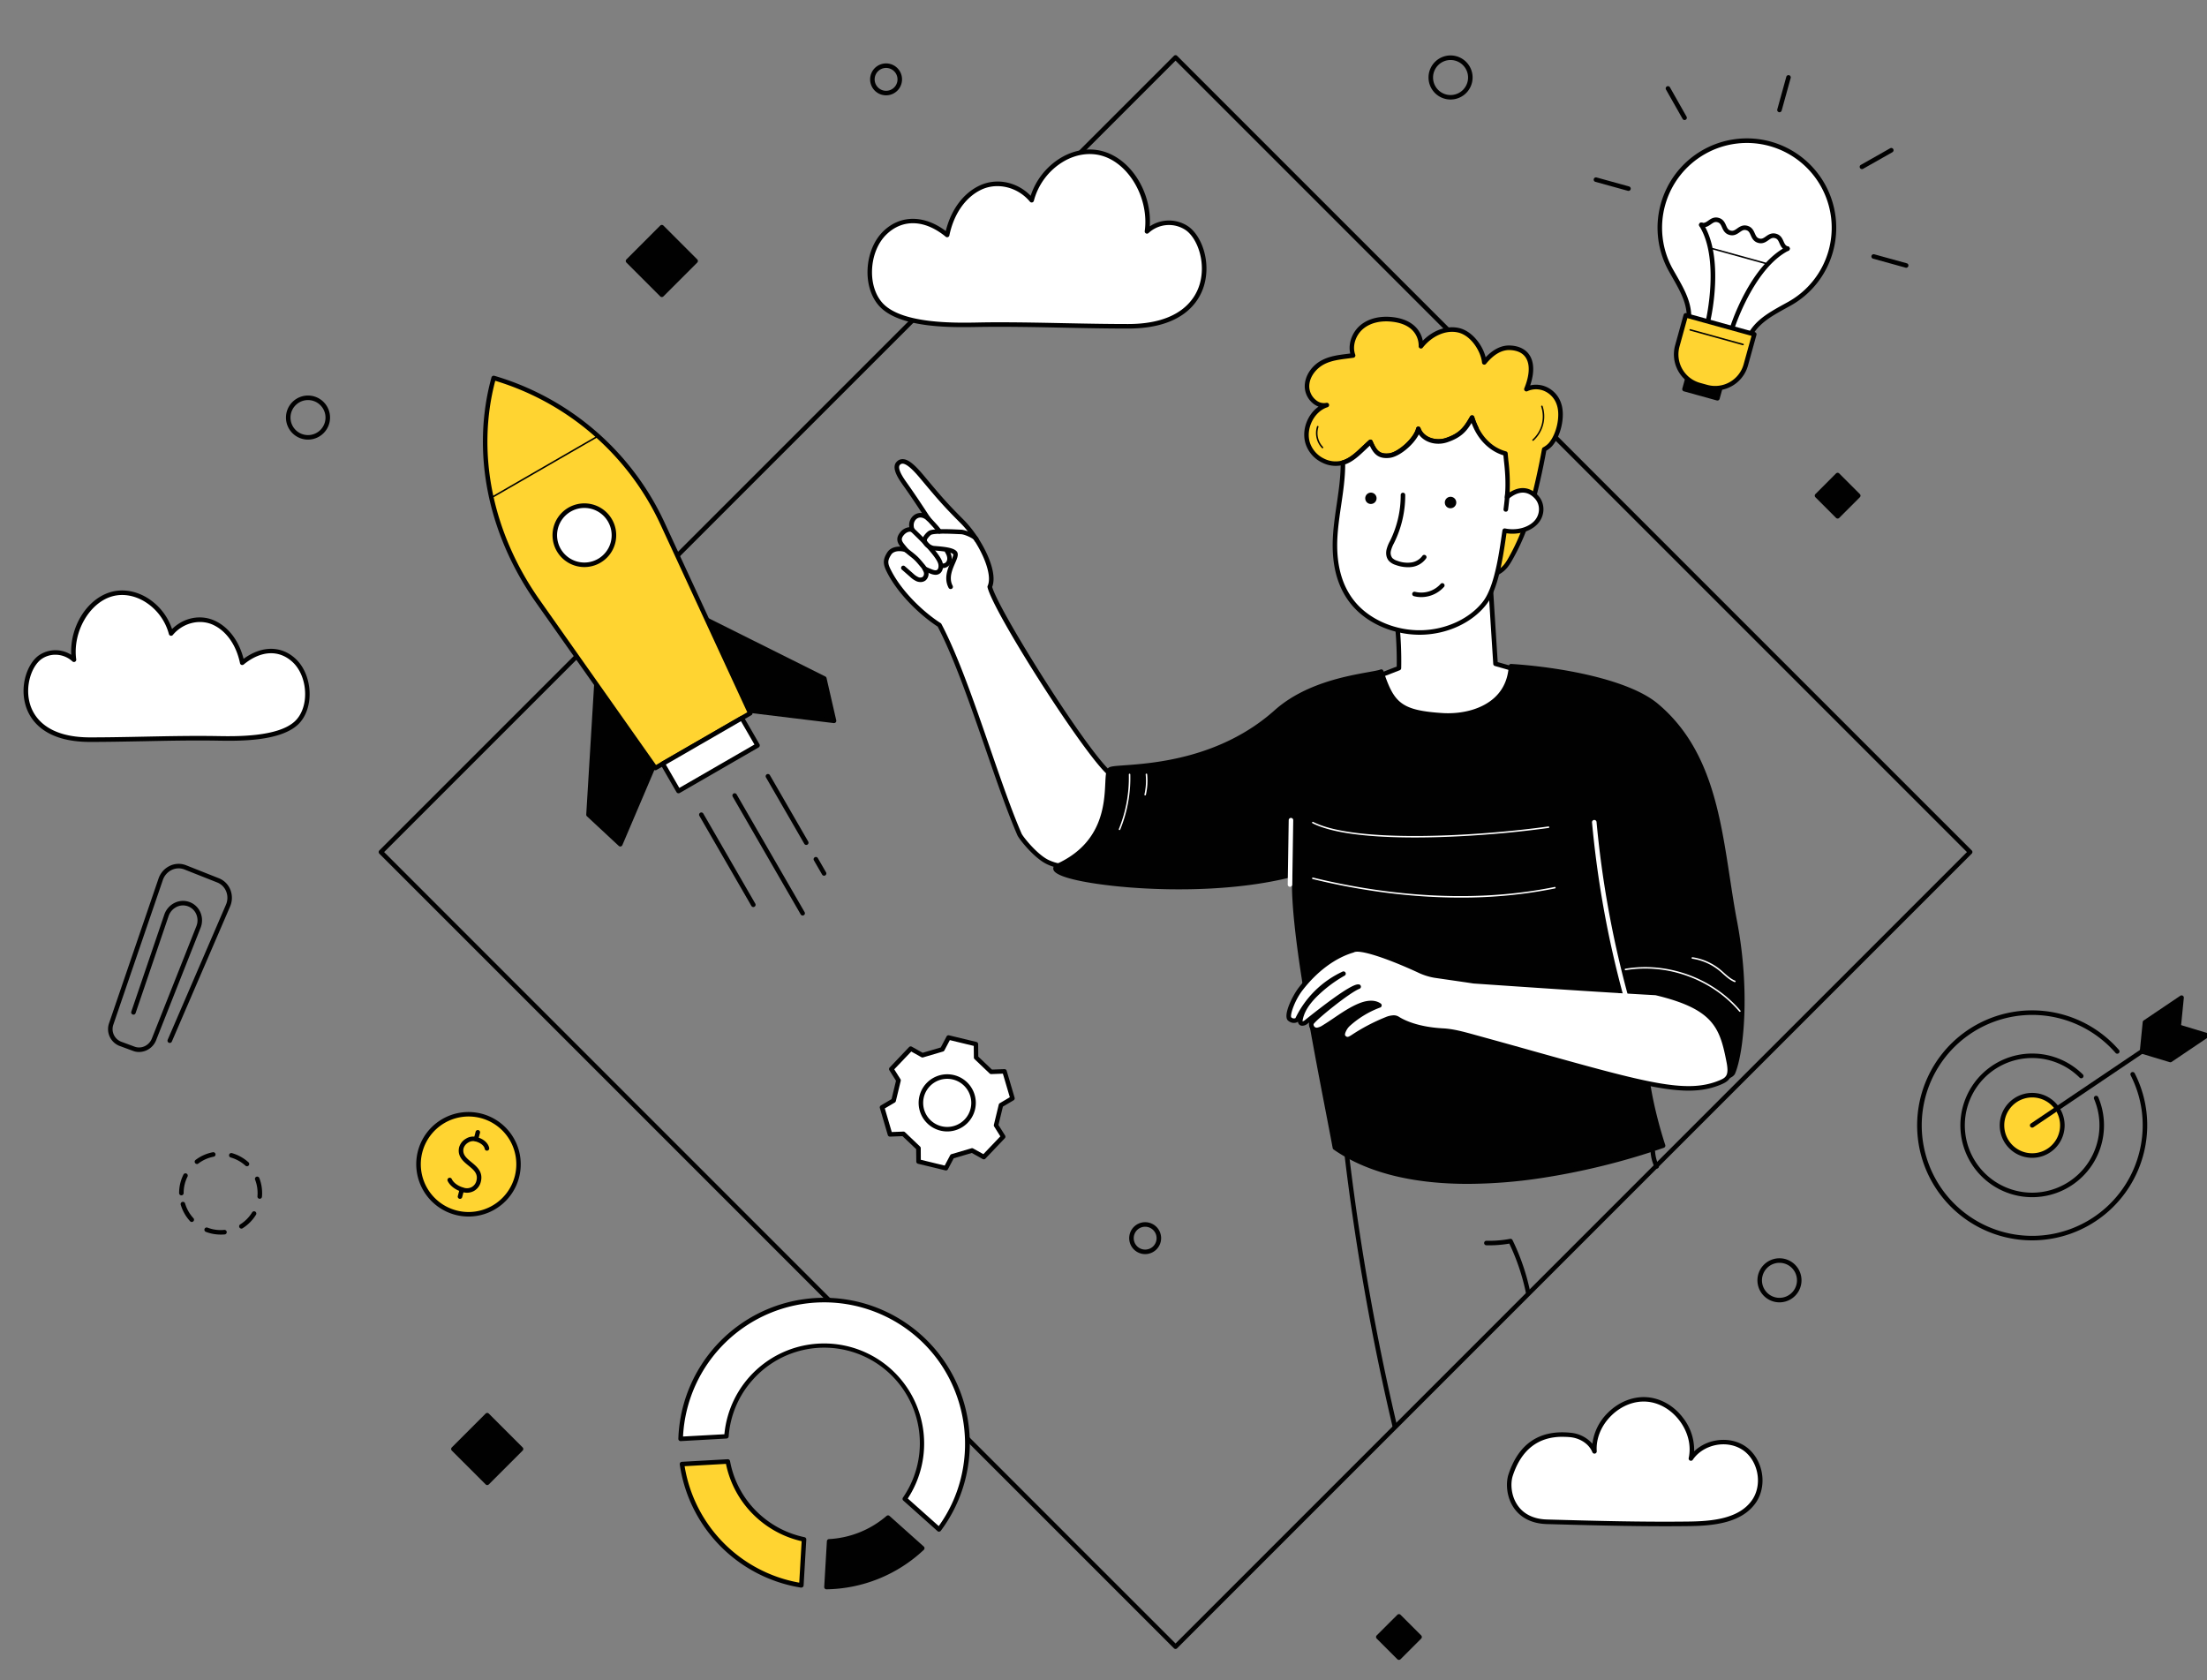 <svg id="Layer_1" data-name="Layer 1" xmlns="http://www.w3.org/2000/svg" viewBox="0 0 1949 1483.74"><rect x="0" y="0" width="1949" height="1483.74" fill="#808080" stroke="none"/><defs><style>.cls-1{fill:#010101;}.cls-2{fill:#fff;}.cls-3{fill:#ffd431;}</style></defs><path class="cls-1" d="M122.79,929a15,15,0,0,1-5.25-.94l-11.88-4.39a15.89,15.89,0,0,1-9.27-20.31L140,775.83a19.29,19.29,0,0,1,10.12-11.29,17.93,17.93,0,0,1,14.23-.44l29,11.49a18,18,0,0,1,10,9.92,19.35,19.35,0,0,1-.15,15L151.72,919.87a2,2,0,0,1-3.67-1.58l51.49-119.38a15.11,15.11,0,0,0,.13-11.87,14,14,0,0,0-7.79-7.73l-29-11.49a14,14,0,0,0-11.09.35,15.36,15.36,0,0,0-8,9L100.17,904.63A11.92,11.92,0,0,0,107,919.9l11.88,4.39c6,2.21,12.78-1,15.22-7.17l39.31-99.18a13.86,13.86,0,0,0,0-10.4,12.71,12.71,0,0,0-17.22-6.76,14,14,0,0,0-7.3,8.18l-29.14,85.69a2,2,0,1,1-3.79-1.29l29.14-85.68a18,18,0,0,1,9.41-10.53,16.7,16.7,0,0,1,22.6,8.87,17.82,17.82,0,0,1,0,13.39L137.86,918.6A16.39,16.39,0,0,1,122.79,929Z"/><path class="cls-2" d="M213.87,585.29c14.57-12,32.55-14.89,46.28-1.63s15.58,41.24,1.84,54.49c-14.94,14.41-50.45,14.22-69.86,13.88-37.35-.65-75.35,1.15-112.71,1.15-70,0-62.42-60.14-43.74-72.95a23.85,23.85,0,0,1,29.65,2.4c-3.5-25.31,12-52.21,33.55-58S144.56,535,151,559.46c9.68-11.67,25.73-15.49,38.58-9.16S210.73,570.11,213.87,585.29Z"/><path class="cls-1" d="M79.42,655.18c-40.72,0-53-19.88-56.64-31.72-5.63-18.16,1.54-37.86,11.77-44.88a25.92,25.92,0,0,1,28.36-.32c-1.34-25,14.12-49.82,35.45-55.58,9.94-2.69,20.82-1,30.67,4.66a51.86,51.86,0,0,1,22.91,28.18c10.43-10.36,25.81-13.29,38.56-7,11.82,5.82,20.67,17.85,24.61,33.29,16.16-11.91,33.73-11.83,46.43.43,7.44,7.17,11.88,18.67,11.88,30.74,0,10.77-3.66,20.47-10,26.63-16,15.4-53.32,14.75-71.28,14.44-21.5-.37-43.59.07-64.94.51C111.48,654.85,95.26,655.18,79.42,655.18Zm-30.56-77a21.28,21.28,0,0,0-12,3.68c-8.87,6.09-15.24,24.18-10.21,40.4,3.35,10.8,14.66,28.91,52.82,28.91,15.8,0,32-.32,47.66-.64,21.39-.43,43.51-.88,65.09-.51,16.05.28,53.66.93,68.44-13.32,5.6-5.4,8.81-14.06,8.81-23.75,0-11-4-21.43-10.65-27.87-12-11.54-28.28-10.89-43.63,1.74a2,2,0,0,1-3.23-1.13c-3.24-15.71-11.69-28-23.17-33.61-11.93-5.87-27.14-2.23-36.16,8.65a2,2,0,0,1-3.47-.77A48,48,0,0,0,127,530.8c-8.92-5.15-18.73-6.67-27.63-4.26C79,532.06,64,558.15,67.31,582.36A2,2,0,0,1,64,584.1,22.26,22.26,0,0,0,48.86,578.19Z"/><path class="cls-1" d="M1038.12,1456.17a2,2,0,0,1-1.42-.59L335,753.86a2,2,0,0,1-.59-1.41A2,2,0,0,1,335,751L1036.7,49.31a2,2,0,0,1,2.83,0L1741.25,751a2,2,0,0,1,.59,1.42,2,2,0,0,1-.59,1.41l-701.72,701.72A2,2,0,0,1,1038.12,1456.17ZM339.22,752.45l698.9,698.89L1737,752.45,1038.12,53.55Z"/><path class="cls-2" d="M1230.21,529.13c6.35,27.24,5.19,60.87,5.19,60.87l-24.68,9.59s-15.12,62.2,80.22,43.14c18.53-3.7,72.16-44.43,72.16-44.43l-42.41-12.13s-4.07-61.65-5.68-92.27C1292.72,504.28,1257,520.78,1230.21,529.13Z"/><path class="cls-1" d="M1258.42,648.37c-18.49,0-32.14-4.49-40.74-13.46-13.89-14.47-9.11-34.93-8.9-35.79a2,2,0,0,1,1.22-1.39l23.43-9.11c.13-6.45.35-35.38-5.16-59a2,2,0,0,1,1.35-2.36c27.64-8.63,66.07-26.53,84.54-35.13a2,2,0,0,1,1.88.09,2,2,0,0,1,1,1.61c1.47,27.71,5,81.48,5.59,90.85l41.06,11.74a2,2,0,0,1,.66,3.51c-2.21,1.68-54.22,41.05-73,44.8A169.34,169.34,0,0,1,1258.42,648.37Zm-46-47.31c-.72,4.09-2.63,19.94,8.12,31.11,12.09,12.57,35.63,15.46,70,8.6,15.3-3.06,56.32-32.89,68.12-41.66l-38.53-11a2,2,0,0,1-1.45-1.8c0-.59-3.83-58.19-5.52-89.34-19,8.82-54.17,25-80.6,33.52,5.88,26.86,4.84,59.26,4.83,59.59a2,2,0,0,1-1.28,1.8ZM1235.4,590h0Z"/><path class="cls-3" d="M1171.8,357.58c-8.71,2.09-17.4-6.73-17.57-16.05s6.36-17.76,14.4-21.86,17.3-4.56,26.32-5.85c-3.4-9.05.9-19.92,8.4-25.71s17.44-7.17,26.68-6c6.07.75,12.18,2.58,17,6.53a21.44,21.44,0,0,1,7.79,17.11c8.08-10.18,21.11-17,33.41-14.08s21.57,18,22.5,28.31c6-7.35,13.8-13.38,23-12.88,18.28,1,22.41,16.53,14.18,36.52,9.73-4.79,24.24-.6,28.87,13.54,3.44,10.53-.42,27.28-7.75,35.52a20.92,20.92,0,0,1-5.38,4.09c-2.85,15.63-6.41,32-11.79,52.65a188.49,188.49,0,0,1-18.53,45c-3.72,6.39-6.62,9.5-14.1,13-.42-6.48-7.17-9.69-8.21-16.13-1.29-7.92,3.8-14.89-1-21.91a115.72,115.72,0,0,1-18.19-43.05c-2.39-12.34-2.47-25.33,3.35-36.73a39.58,39.58,0,0,1,8.64-11.14,66.66,66.66,0,0,1-3.87-9.68c-5.35,9.19-9.27,15.52-22.69,19.92-9.78,3.21-21.42-.69-24.71-10-2.09,9.42-16.74,22.71-25.94,23.65S1214,399,1210.27,390.17c-8.17,7.23-14.29,14.61-22.63,17.78-12.74,4.84-28.51-3.14-32.73-16.56S1158.83,361.68,1171.8,357.58Z"/><path class="cls-1" d="M1319.22,509.39a1.94,1.94,0,0,1-1-.28,2,2,0,0,1-1-1.59c-.18-2.75-1.79-4.84-3.67-7.26s-3.93-5.07-4.52-8.67a29,29,0,0,1,.48-9.73c.7-4.19,1.3-7.81-1.12-11.37a117.05,117.05,0,0,1-18.5-43.8c-2.94-15.19-1.78-27.62,3.53-38a41.56,41.56,0,0,1,8-10.68q-1-2.16-1.9-4.5c-4.42,7.23-9.22,13-21.59,17.09-9.74,3.19-20,.06-25-7-4.77,9.44-17.3,19.87-26,20.76-9.34.95-13.6-3-17.27-10.8-1.27,1.17-2.49,2.34-3.69,3.47-5.6,5.31-10.88,10.33-17.52,12.85a26.37,26.37,0,0,1-20.73-1.3A28,28,0,0,1,1153,392c-3.79-12,1.5-26,11.42-32.94a17,17,0,0,1-4.57-2.54,19.86,19.86,0,0,1-7.63-14.94c-.18-9.36,6-18.87,15.49-23.68,6.86-3.49,14.53-4.46,22-5.4l2.69-.34c-2.1-8.88,1.84-19.51,9.77-25.63,7.14-5.5,17.13-7.78,28.14-6.43,7.45.91,13.5,3.25,18,7a23.48,23.48,0,0,1,8.15,13.79c9.21-9.4,21.45-13.74,32.24-11.15,11.33,2.71,20.55,14.89,23.29,25.79,6.93-7.33,14.28-10.82,21.87-10.42,7.8.42,13.68,3.43,17,8.7,4,6.33,4.14,15.64.46,26.51a22.76,22.76,0,0,1,14,1.22,24,24,0,0,1,13.44,15c3.6,11-.21,28.54-8.16,37.47a21.39,21.39,0,0,1-5.07,4c-3,16.6-6.76,33.12-11.65,51.89A190,190,0,0,1,1335,495.41c-3.75,6.46-6.81,10-15,13.8A2.08,2.08,0,0,1,1319.22,509.39ZM1300,366.76h.22a2,2,0,0,1,1.69,1.38,63.33,63.33,0,0,0,3.75,9.39,2,2,0,0,1-.44,2.38,37.69,37.69,0,0,0-8.21,10.57c-4.89,9.57-5.93,21.16-3.17,35.44a113.22,113.22,0,0,0,17.88,42.31c3.33,4.88,2.53,9.66,1.76,14.28A25.57,25.57,0,0,0,1313,491c.42,2.59,2,4.67,3.73,6.86a22.08,22.08,0,0,1,4,6.63c5.54-2.95,7.92-5.88,10.92-11a186,186,0,0,0,18.33-44.53c5-19,8.69-35.7,11.75-52.5a2,2,0,0,1,1-1.39,19,19,0,0,0,4.85-3.67c7-7.88,10.52-23.88,7.34-33.57a20,20,0,0,0-11.18-12.56,18.22,18.22,0,0,0-14.9.19,2,2,0,0,1-2.73-2.55c4.68-11.38,5.17-20.94,1.39-26.93-2.64-4.18-7.29-6.48-13.83-6.84-7.25-.37-14.47,3.7-21.36,12.15a2,2,0,0,1-2.14.65,2,2,0,0,1-1.4-1.73c-.83-9.19-9.21-23.73-21-26.55-10.59-2.54-22.91,2.72-31.37,13.38a2,2,0,0,1-3.57-1.32,19.55,19.55,0,0,0-7.06-15.49c-3.9-3.22-9.27-5.26-16-6.08-10-1.23-18.91.77-25.2,5.63-7.32,5.65-10.66,15.72-7.76,23.42a2,2,0,0,1-.15,1.72,2,2,0,0,1-1.44,1c-1.68.25-3.37.46-5.06.67-7.4.94-14.4,1.82-20.64,5-6.74,3.43-13.48,11-13.31,20a15.79,15.79,0,0,0,6.09,11.85,10.65,10.65,0,0,0,9,2.3,2,2,0,0,1,1.07,3.85c-11.89,3.76-19.46,19-15.59,31.3a24,24,0,0,0,12.55,14.13,22.36,22.36,0,0,0,17.56,1.16c5.89-2.24,10.66-6.76,16.18-12,1.86-1.76,3.78-3.58,5.83-5.4a2,2,0,0,1,3.17.72c3.52,8.38,6.28,11.73,14.32,10.93,8.3-.84,22.31-13.64,24.18-22.09a2,2,0,0,1,3.84-.24c3,8.62,13.94,11.5,22.21,8.79,13-4.26,16.59-10.45,21.58-19A2,2,0,0,1,1300,366.76Z"/><path class="cls-2" d="M1185.94,410c0-.47,0-1,0-1.45.56-.16,1.12-.34,1.68-.55,8.34-3.17,14.46-10.55,22.63-17.78,3.7,8.83,7.16,13.07,16.36,12.14s23.85-14.23,25.94-23.65c3.29,9.33,14.93,13.23,24.71,10,13.42-4.4,17.34-10.73,22.69-19.92,2.93,9.21,7.69,19,17.75,26.2a37.14,37.14,0,0,0,11.78,5.57c.15,1.8.31,3.56.5,5.23.71,6.19,2.32,19.66.88,33.28,10.44-8.67,19.08-7.22,25.57-.65s6,16.92-.4,23.37-17.48,8.9-27.27,6.83c-2.54,16.49-6.32,49.51-17.78,64.11-12.18,15.52-33.73,25.45-56,25.82s-44.71-8.84-58.3-23.93c-15.43-17.15-18.86-39.84-17.56-61.1S1185.88,431.26,1185.94,410Z"/><path class="cls-1" d="M1253.69,560.53c-22.45,0-44.76-9.35-58.48-24.6s-19.69-36.17-18.08-62.56c.57-9.35,1.95-18.75,3.29-27.85,1.71-11.64,3.49-23.69,3.52-35.57,0-.49,0-1,0-1.48a2,2,0,0,1,1.44-1.89c.51-.15,1-.31,1.53-.5,5.89-2.24,10.66-6.76,16.18-12,1.86-1.76,3.78-3.58,5.83-5.4a2,2,0,0,1,3.17.72c3.52,8.38,6.28,11.73,14.32,10.93,8.3-.84,22.31-13.64,24.18-22.09a2,2,0,0,1,3.84-.24c3,8.62,13.94,11.5,22.21,8.79,13-4.26,16.59-10.45,21.58-19a2,2,0,0,1,3.64.4c2.29,7.24,6.56,17.72,17,25.19A35.3,35.3,0,0,0,1330,398.6a2,2,0,0,1,1.46,1.77c.14,1.78.3,3.51.49,5.16l0,.41a165.06,165.06,0,0,1,1.2,28.89c8.92-5.72,17.56-5,24.63,2.15s7,18.71-.39,26.18c-6.17,6.28-16.82,9.29-27,7.76-.17,1.13-.34,2.31-.52,3.54-2.69,18.3-6.75,46-17.36,59.47C1300,550,1278,560.14,1255,560.52ZM1187.94,410c0,12.16-1.83,24.35-3.56,36.14-1.33,9-2.7,18.32-3.26,27.5-1.54,25.28,4.2,45.34,17.06,59.64,13.24,14.72,35,23.67,56.78,23.27s42.62-10,54.47-25.06c10-12.67,14.08-40.78,16.54-57.58.3-2,.57-3.89.84-5.59a2,2,0,0,1,.84-1.34,2,2,0,0,1,1.55-.31c9.53,2,19.75-.51,25.43-6.28s6-14.93.39-20.57c-6.55-6.63-14.24-6.37-22.86.79a2,2,0,0,1-3.27-1.75c1.39-13.11-.11-26.16-.83-32.43l0-.41q-.23-1.9-.39-3.93a39.24,39.24,0,0,1-11.08-5.47c-9.51-6.81-14.3-15.79-17.06-23.1-4.41,7.24-9.21,13-21.58,17.09-9.74,3.19-20,.06-25-7-4.77,9.44-17.3,19.87-26,20.76-9.34.95-13.6-3-17.27-10.8-1.27,1.17-2.49,2.34-3.69,3.47-5.6,5.31-10.88,10.33-17.52,12.85Zm-2,0h0Z"/><path class="cls-1" d="M1205.71,440.81a5,5,0,1,1,5.55,4.18A4.91,4.91,0,0,1,1205.71,440.81Z"/><path class="cls-1" d="M1276,444.6a5.05,5.05,0,1,1,5.55,4.18A4.92,4.92,0,0,1,1276,444.6Z"/><path class="cls-1" d="M1255.09,527.29a25.84,25.84,0,0,1-6.54-.84,2,2,0,0,1,1-3.87,22.87,22.87,0,0,0,22.81-7.1,2,2,0,0,1,3,2.6A27,27,0,0,1,1255.09,527.29Z"/><path class="cls-1" d="M1243.12,500.88a31.87,31.87,0,0,1-10.7-2,13.65,13.65,0,0,1-5.91-3.61c-2.13-2.45-2.88-6-2.07-9.87a31.16,31.16,0,0,1,2.89-7.36l.51-1a90.6,90.6,0,0,0,9.12-39.94,2,2,0,0,1,2-2h0a2,2,0,0,1,2,2,94.49,94.49,0,0,1-9.53,41.71l-.52,1.06a27.74,27.74,0,0,0-2.56,6.42,7.51,7.51,0,0,0,1.17,6.42,10.18,10.18,0,0,0,4.25,2.46,25.36,25.36,0,0,0,12.34,1.56,14.66,14.66,0,0,0,10-5.88,2,2,0,0,1,3.32,2.23,18.46,18.46,0,0,1-12.66,7.6A23.64,23.64,0,0,1,1243.12,500.88Z"/><path class="cls-1" d="M1329.76,451.88l-.27,0a2,2,0,0,1-1.72-2.25c.77-5.79,1-8.88,1.57-14.48a2,2,0,1,1,4,.37c-.52,5.65-.81,8.76-1.58,14.64A2,2,0,0,1,1329.76,451.88Z"/><path class="cls-1" d="M1167.91,395.88a.69.69,0,0,1-.48-.2,19.24,19.24,0,0,1-4.36-19.1.66.66,0,1,1,1.26.42,17.85,17.85,0,0,0,4.06,17.75.67.67,0,0,1-.48,1.13Z"/><path class="cls-1" d="M1353.85,389.3a.65.65,0,0,1-.5-.22.66.66,0,0,1,.05-.94A27.56,27.56,0,0,0,1361,359a.67.67,0,0,1,1.26-.44,28.94,28.94,0,0,1-8,30.54A.68.68,0,0,1,1353.85,389.3Z"/><path class="cls-2" d="M900.35,736.94c-21.07-48.46-45.77-137.64-70.76-185-16.13-10.29-34.44-28.36-43.91-46.31-3.85-7.31-4.45-10.49-.38-16.83,3-4.63,9.92-4.78,14.68-3.09-3-4.48-8.58-7.94-3.56-14.19,2.25-2.82,5.89-4.82,9.27-3.56-3.68-9.55,6.14-17.73,14.35-9.52-7.3-11.21-13.95-21.23-21.23-31.49-4.51-6.35-9.19-14.08-5.42-17.86,4.83-4.83,12.16,1.76,20.91,12.2,14.92,17.82,19.87,23.75,35.49,39.38,14.7,14.69,30.37,44.15,24.26,57.52C879,538.55,953.31,656.59,977.7,681c8.9,8.9,1.63,17.47-.46,29.88-2.53,15-13.48,67.79-51.55,50.62C914.9,756.62,901.61,739.84,900.35,736.94Z"/><path class="cls-1" d="M939.88,766.87a36.57,36.57,0,0,1-15-3.57C913.48,758.17,900,741,898.52,737.74c-8.77-20.17-18.07-47.09-27.92-75.58-13.8-39.95-28.07-81.25-42.54-108.83-14.77-9.54-34-27.59-44.15-46.78-4.12-7.82-4.79-11.84-.29-18.84,2.4-3.74,7-5.17,11.5-5-2.4-3.12-4.52-7.17-.26-12.48a11.62,11.62,0,0,1,8.17-4.67,11,11,0,0,1,4.64-11,9.65,9.65,0,0,1,6.51-1.48c-5.29-8.07-10.95-16.52-17-25-5.26-7.41-10-15.64-5.21-20.43a7.06,7.06,0,0,1,5.45-2.19c4.61.2,10,4.41,18.41,14.52l.36.42c14.64,17.49,19.58,23.39,35,38.82,14.33,14.33,30.88,44.15,25,59.1,5.91,20.72,78.17,136.44,103,161.22,7.25,7.25,5,14.53,2.56,22.24a69.66,69.66,0,0,0-2.46,9.4c-2.64,15.68-9.66,43.36-27,52.6A25.9,25.9,0,0,1,939.88,766.87ZM794.23,486.71c-3,0-5.82.93-7.25,3.16-3.64,5.67-3.12,8,.47,14.82,9.88,18.74,28.83,36.38,43.21,45.55a2,2,0,0,1,.7.76c14.69,27.85,29.09,69.54,43,109.85,9.82,28.42,19.09,55.26,27.81,75.29h0c1.12,2.6,14,18.89,24.32,23.52,9,4.05,17,4.26,23.85.61,15.8-8.43,22.39-34.78,24.91-49.74a74.44,74.44,0,0,1,2.58-9.93c2.31-7.36,4-12.67-1.57-18.21-23.9-23.91-98.87-141.74-104.17-163.74a2,2,0,0,1,.12-1.3c5.31-11.61-8.68-40.1-23.85-55.28-15.56-15.56-20.53-21.49-35.26-39.08l-.36-.42c-4.63-5.54-11.27-12.91-15.52-13.1a3,3,0,0,0-2.44,1c-3,3.05,3.49,12.26,5.64,15.28,7.71,10.86,14.78,21.58,21.27,31.56a2,2,0,0,1-3.08,2.5c-2.88-2.88-6.16-3.58-8.78-1.88-2.26,1.47-3.94,5-2.29,9.27a2,2,0,0,1-.45,2.13,2,2,0,0,1-2.12.46c-2.48-.92-5.31.81-7,2.94-2.8,3.5-1.51,5.36,1.43,8.92a33,33,0,0,1,2.25,2.91,2,2,0,0,1-.09,2.34,2,2,0,0,1-2.24.65A15.5,15.5,0,0,0,794.23,486.71Z"/><path class="cls-1" d="M812.84,514a9.28,9.28,0,0,1-3.3-.63,19.54,19.54,0,0,1-5.71-3.87l-7.34-6.43a2,2,0,1,1,2.64-3l7.34,6.43a16.22,16.22,0,0,0,4.51,3.15,4,4,0,0,0,3.92-.28,4,4,0,0,0,.88-4,13.62,13.62,0,0,0-2.91-4.87c-4.6-5.62-5.74-6.52-9.13-9.2-1.28-1-2.87-2.27-5-4.09a2,2,0,1,1,2.57-3.06c2.13,1.78,3.69,3,5,4C809.76,491,811.09,492,816,498a17.29,17.29,0,0,1,3.69,6.38,7.84,7.84,0,0,1-2.2,8.08A7.13,7.13,0,0,1,812.84,514Z"/><path class="cls-1" d="M826.19,507.62a13.48,13.48,0,0,1-4.89-1.17c-1.85-.75-3.7-1.55-5.49-2.39a2,2,0,0,1,1.7-3.62c1.72.81,3.5,1.58,5.28,2.3,1.6.64,3.38,1.22,4.53.63,1.44-.73,1.75-3.14,1.32-5.14-.7-3.23-5.4-10.77-23.81-28.34l-.52-.49a2,2,0,0,1,2.76-2.89l.52.49c9.94,9.49,23.34,23,24.95,30.38.76,3.51,0,7.82-3.4,9.55A6.41,6.41,0,0,1,826.19,507.62Z"/><path class="cls-1" d="M839.5,520.18a2,2,0,0,1-1.77-1.06c-4.48-8.49-.73-17.12,2-23.41.9-2.09,2.42-5.57,2-6.28-2-2.09-11-2.84-14.8-3.16a22.69,22.69,0,0,1-4.16-.52c-4.79-1.57-6.79-4.14-7.63-6a6.15,6.15,0,0,1-.24-4.86c.79-1.79,3.86-5.72,6.31-6.53,4.44-1.47,15-1.15,24.46-.73l3.12.13c3.61.11,14.24,4,15.5,8.29a2,2,0,0,1-3.84,1.13c-.59-1.67-8.53-5.32-11.79-5.43l-3.16-.13c-6.61-.29-18.91-.83-23,.54-.89.29-3.31,3-3.91,4.35a2.39,2.39,0,0,0,.23,1.61c.42.94,1.65,2.68,5.23,3.85.34.09,1.88.22,3.24.33,7.28.61,14.61,1.45,17.39,4.42,2.29,2.45.73,6.05-1.25,10.6-2.55,5.86-5.72,13.16-2.14,19.95a2,2,0,0,1-.84,2.7A1.91,1.91,0,0,1,839.5,520.18Z"/><path class="cls-1" d="M829.59,471.25a2,2,0,0,1-1.73-1c-1-1.67-4.05-5-6.52-7.65-1.31-1.41-2.54-2.75-3.4-3.76a2,2,0,0,1,3-2.59c.8.95,2,2.25,3.28,3.63,2.88,3.1,5.85,6.31,7.05,8.37a2,2,0,0,1-1.73,3Z"/><path class="cls-1" d="M832.93,501.64a5.62,5.62,0,0,1-1.36-.16,2,2,0,0,1-1.46-2.42,2,2,0,0,1,2.42-1.46,3.34,3.34,0,0,0,3.13-1.51c1.42-1.95,1.07-5-1-8.25a2,2,0,0,1,3.39-2.11c4.18,6.74,2,11.13.82,12.71A7.6,7.6,0,0,1,832.93,501.64Z"/><path class="cls-1" d="M1532.06,814.15c-13.25-69.65-13.35-144.42-69.46-191.26-26.93-22.48-90.78-32.19-128.21-34.59-2.3,36.24-37.72,44.86-60.39,43.4-37.88-2.43-44.61-9.87-54.23-38.62-8.5,3.38-59.65,5.95-92.87,35.63-61.66,55.08-142.4,46.51-146.8,50.91-6.12,6.12,8.92,59.57-45.44,84.75-22.87,10.59,114.19,32.38,208.59,7.4-3.53,49.4,25.37,186.21,35.61,241.69,98.46,68.66,289.81-1.68,289.81-1.68s-15.48-45.58-15.48-80c0-17.05,59.64,18.23,67.56,19.63,2.63.47,8.6-1.68,9.65-4.14C1537.06,931.74,1544.26,878.23,1532.06,814.15Z"/><path class="cls-1" d="M1296.22,1045.46c-41.66,0-85.34-7.23-118.51-30.36a2,2,0,0,1-.82-1.28c-1.63-8.84-3.71-19.59-6.11-32-12.67-65.61-31.68-164-29.68-207.39-49.9,12.66-105.3,11.66-134.19,9.89-34.84-2.12-73.66-8.08-76.56-16.13-.46-1.27-.62-3.7,3.47-5.59,39.75-18.41,41.38-52.52,42.25-70.85.34-7.13.55-11.44,2.61-13.5,1.44-1.44,4.59-1.73,14.36-2.43,25.44-1.83,85-6.12,132.53-48.57,26.37-23.56,63.07-30.16,82.78-33.71,5-.9,9-1.62,10.68-2.28a2,2,0,0,1,1.58,0,2,2,0,0,1,1.05,1.18c9.4,28.08,15.36,34.89,52.46,37.27,6.26.4,22.36.49,36.76-7.33,13.3-7.22,20.53-18.73,21.51-34.21a2,2,0,0,1,.68-1.37,1.94,1.94,0,0,1,1.44-.49c43.67,2.8,103.75,13.66,129.37,35,46.15,38.53,55,96.69,63.63,152.93,2,13,4,26.45,6.52,39.5,11.69,61.43,5.84,116.46-1.79,134.32-1.52,3.55-8.5,5.93-11.84,5.32-2.33-.41-7.48-2.87-16.38-7.17-14.64-7.09-41.89-20.27-47.94-16.47a2.1,2.1,0,0,0-.89,2c0,33.65,15.22,78.87,15.38,79.32a2,2,0,0,1-1.21,2.52A619,619,0,0,1,1361,1040.35,442.46,442.46,0,0,1,1296.22,1045.46Zm-115.55-33.18c50.31,34.6,125.4,32.24,179.65,24.12a622.08,622.08,0,0,0,105.85-25.85c-2.89-9-15-48.36-15-78.73a6,6,0,0,1,2.77-5.42c7.34-4.61,27.8,4.63,51.8,16.25,6.91,3.34,13.44,6.5,15.34,6.83s6.87-1.58,7.46-3c5.78-13.51,14.19-65.52,1.54-132-2.5-13.12-4.56-26.61-6.55-39.65-8.86-58.06-17.24-112.9-62.23-150.46-24.51-20.45-82.22-31-125.1-34-1.56,15.74-9.63,28-23.43,35.46-15.32,8.32-32.32,8.23-38.92,7.81-37.62-2.42-45.72-10-55.37-38.14-2.23.58-5.42,1.16-9.44,1.88-19.33,3.48-55.3,9.95-80.83,32.76-48.53,43.35-109.06,47.71-134.91,49.57-5.26.38-10.71.77-11.87,1.34-.92,1.14-1.17,6.26-1.39,10.79-.91,19.17-2.62,54.86-44.56,74.29a4.45,4.45,0,0,0-1.29.79c2.18,3.42,27.72,10.57,73.19,13.33,29.11,1.76,85.41,2.74,135.34-10.47a2,2,0,0,1,2.51,2.07c-3,41.26,17.33,146.33,29.45,209.11C1177,993.1,1179.06,1003.59,1180.67,1012.28Z"/><path class="cls-2" d="M1462.3,876.86c-53.37-3-107.06-6.65-160.76-10.34-4.8-.79-28.69-4.21-34.58-5.07a53.41,53.41,0,0,1-14.35-4.69c-16-7.38-50.23-21.85-57.87-17.57-17.62,5.18-33.59,17.9-46.06,34-7,9-12.75,24-9.85,26.58,1.84,1.64,4.63,2.31,6.67.61a84.29,84.29,0,0,1,41-40.61,119.21,119.21,0,0,0-23,16.93c-7,6.63-13.52,14.62-15.1,24.16a3.25,3.25,0,0,0,.19,2.2c1,1.58,3.39.66,4.85-.48,2.85-2.23,39.56-32.05,46.43-31.26-9.13,3.44-41.65,29.83-41.78,32.64a5.59,5.59,0,0,0,1,3.8,5.32,5.32,0,0,0,5,1.59,14.54,14.54,0,0,0,5-2.19c10.5-6.38,20.11-14.37,31.45-19.09,5.67-2.36,12.58-3.72,17.62-.21a85.14,85.14,0,0,0-27.52,16.7,16.37,16.37,0,0,0-3.17,4c-1.24,2.23-2.65,5.46-.92,7.3,2.83,3,5.23,1.5,7.66.08a165.76,165.76,0,0,1,30.07-15.85c3.23-1.29,7.08-2.41,10-.54,2.53,1.62,14.78,9.23,40,10.53,8.59.45,16.87,2.69,27.62,5.65,141.5,39,183.77,54.55,218,39.81,6.71-2.88,9-6.41,6.74-17.93C1520.7,906.89,1514.86,889.41,1462.3,876.86Z"/><path class="cls-1" d="M1491.22,963.13c-27.12,0-65.74-10.8-138.37-31.11-15.3-4.28-32.64-9.13-51.49-14.33-10-2.75-18.62-5.13-27.19-5.57-23.58-1.22-36.49-8-40.94-10.85-2.18-1.39-5.52-.35-8.19.72a163.68,163.68,0,0,0-29.71,15.66l-.26.16c-2.43,1.42-6.1,3.57-10-.54-3-3.17-.27-8,.63-9.65a18.2,18.2,0,0,1,3.56-4.53,85.24,85.24,0,0,1,23.54-15.22c-3.85-.6-8.16.65-11.52,2-7.37,3.06-14.2,7.69-20.8,12.17-3.37,2.28-6.84,4.63-10.38,6.78a16.44,16.44,0,0,1-5.73,2.45,7.25,7.25,0,0,1-6.89-2.3,7.46,7.46,0,0,1-1.48-5.15,2.27,2.27,0,0,1,.38-1.14l-.54.42c-.6.48-1,.83-1.26,1a7.16,7.16,0,0,1-5.26,1.68,3.71,3.71,0,0,1-2.53-1.73,3.89,3.89,0,0,1-.56-1.8c-2.57,1.73-6.09,1.35-8.78-1-4.74-4.21,3.64-21.6,9.6-29.29,13.63-17.6,29.84-29.58,46.88-34.64,9.25-4.61,44.6,10.75,59.47,17.61a51.87,51.87,0,0,0,13.8,4.53l7.9,1.14c9.15,1.33,22.94,3.32,26.62,3.92,52.38,3.6,106.54,7.32,160.64,10.34a1.41,1.41,0,0,1,.35,0c53.76,12.83,59.81,31.12,65.87,62.35,2.25,11.56.25,16.64-7.91,20.15C1511.8,961.25,1502.5,963.13,1491.22,963.13ZM1230.67,896.6a8.49,8.49,0,0,1,4.71,1.31c4.19,2.68,16.37,9,39,10.22,9,.46,17.83,2.9,28.05,5.71,18.86,5.2,36.21,10,51.51,14.33,101.84,28.47,136.15,38.07,165.21,25.57,5.41-2.32,7.72-4.63,5.57-15.71-5.91-30.43-11.39-46.9-62.7-59.18-54.11-3-108.24-6.74-160.6-10.33l-.19,0c-3.5-.57-17.43-2.59-26.64-3.92l-7.91-1.15a55.23,55.23,0,0,1-14.9-4.85c-28.26-13-51.31-20.29-56.06-17.63a2.09,2.09,0,0,1-.41.17c-16.06,4.72-32.06,16.55-45,33.3-7.13,9.2-11.22,22-10,23.93a3.34,3.34,0,0,0,3.69.72A86.75,86.75,0,0,1,1185.64,858a2,2,0,0,1,1.81,3.56,116.67,116.67,0,0,0-22.62,16.65c-8.63,8.11-13.24,15.43-14.5,23a3.39,3.39,0,0,0-.07.71,4.26,4.26,0,0,0,1.91-.9l1.23-1c39.5-31.51,44.7-30.91,46.65-30.69a2,2,0,0,1,.48,3.86c-8.42,3.18-37.91,27-40.49,31.17a2.8,2.8,0,0,0,3.73,3,12.68,12.68,0,0,0,4.3-1.93c3.46-2.1,6.89-4.42,10.21-6.67,6.77-4.59,13.77-9.33,21.52-12.56,5.57-2.32,13.49-4.2,19.52,0a2,2,0,0,1,.84,1.88,2,2,0,0,1-1.27,1.63A82.78,82.78,0,0,0,1192,906a14.23,14.23,0,0,0-2.78,3.54c-2,3.64-1.44,4.72-1.21,5,1.6,1.7,2.48,1.31,5-.18l.18-.1a166.65,166.65,0,0,1,30.34-16A19.86,19.86,0,0,1,1230.67,896.6Z"/><path class="cls-1" d="M1430.46,877a2,2,0,0,1-1.9-1.37c-20.11-60.88-31.48-99.39-31.48-182.86a2,2,0,1,1,4,0c0,82.86,11.3,121.12,31.28,181.6a2,2,0,0,1-1.28,2.53A1.91,1.91,0,0,1,1430.46,877Z"/><path class="cls-1" d="M1143.25,773.77a2,2,0,0,1-1.33-.51c-1.11-1-1.13-2-1.31-14.38-.13-9.13-.35-24.41-1.21-47.62a2,2,0,1,1,4-.15c.86,23.25,1.08,38.56,1.21,47.71.09,6.25.16,10.85.38,12a2,2,0,0,1-1.74,3Zm1.34-3.49Z"/><path class="cls-2" d="M1249.35,739.57c-37.82,0-72.17-3.34-90.29-12.57a.66.66,0,1,1,.6-1.18c37.37,19,144.71,12.79,207.75,4a.69.69,0,0,1,.75.57.66.66,0,0,1-.57.75C1334.82,735.69,1290.08,739.57,1249.35,739.57Z"/><path class="cls-2" d="M1289.7,792.66c-50.19,0-96.09-8-130.5-16.4a.68.68,0,0,1-.49-.81.67.67,0,0,1,.81-.48c52.78,12.9,132.67,24.8,213.49,8.27a.67.67,0,0,1,.27,1.31A417.64,417.64,0,0,1,1289.7,792.66Z"/><path class="cls-2" d="M1536.48,893.54a.69.69,0,0,1-.51-.23c-24.18-28.47-63.6-42.81-100.42-36.52a.67.67,0,0,1-.22-1.32c37.27-6.35,77.18,8.15,101.66,37a.67.67,0,0,1-.08.94A.64.64,0,0,1,1536.48,893.54Z"/><path class="cls-2" d="M1532.07,867.27a.74.74,0,0,1-.25,0c-3.92-1.58-7.11-4.43-10.2-7.19-1.08-1-2.19-2-3.31-2.88a49.15,49.15,0,0,0-23.88-10.57.65.65,0,0,1-.56-.76.67.67,0,0,1,.75-.56,50.46,50.46,0,0,1,24.54,10.86c1.14.94,2.26,1.94,3.35,2.92,3,2.68,6.1,5.45,9.81,6.94a.67.67,0,0,1,.37.87A.66.66,0,0,1,1532.07,867.27Z"/><path class="cls-2" d="M988.66,733a.73.73,0,0,1-.25,0,.67.67,0,0,1-.36-.87,120,120,0,0,0,8.81-48.23.67.67,0,0,1,.65-.69h0a.66.66,0,0,1,.66.65,121,121,0,0,1-8.91,48.77A.66.66,0,0,1,988.66,733Z"/><path class="cls-2" d="M1011.29,702.42a.39.39,0,0,1-.15,0,.66.66,0,0,1-.5-.79,55.4,55.4,0,0,0,1.1-17.74.66.66,0,0,1,.6-.73.67.67,0,0,1,.73.59,56.35,56.35,0,0,1-1.13,18.17A.67.67,0,0,1,1011.29,702.42Z"/><path class="cls-2" d="M1435.44,880.63a2,2,0,0,1-1.93-1.48,895.7,895.7,0,0,1-27.6-152.87,2,2,0,1,1,4-.36,891.89,891.89,0,0,0,27.48,152.18,2,2,0,0,1-1.41,2.46A2.32,2.32,0,0,1,1435.44,880.63Z"/><path class="cls-2" d="M1139.19,783.11h0a2,2,0,0,1-2-2l.87-56.82a2,2,0,0,1,2-2h0a2,2,0,0,1,2,2l-.87,56.82A2,2,0,0,1,1139.19,783.11Z"/><path class="cls-3" d="M371,1016.89a44.17,44.17,0,1,1,31.48,53.95A44.16,44.16,0,0,1,371,1016.89Z"/><path class="cls-1" d="M413.82,1074.31a46.25,46.25,0,0,1-44.73-57.93h0a46.15,46.15,0,1,1,44.73,57.93ZM373,1017.4a42.17,42.17,0,1,0,51.51-30.06A42.21,42.21,0,0,0,373,1017.4Z"/><path class="cls-1" d="M412.37,1053.28a12.43,12.43,0,0,1-3.2-.41c-10.8-2.84-13.72-9.74-13.84-10a2,2,0,1,1,3.7-1.51c.09.2,2.41,5.37,11.16,7.67a8.76,8.76,0,0,0,6.35-.76,8.56,8.56,0,0,0,4.18-5.51c1.66-6.32-2.34-9.61-7-13.42s-10-8.2-8.29-16.07a12.75,12.75,0,0,1,6-7.69,11.85,11.85,0,0,1,9.32-1.54c10.37,2.73,11.25,9.58,11.28,9.87a2,2,0,0,1-4,.47c0-.24-.83-4.5-8.35-6.48a8.12,8.12,0,0,0-6.21,1.09,9,9,0,0,0-4.12,5.11c-1.17,5.5,2.58,8.58,6.92,12.15,5,4.09,10.61,8.73,8.3,17.53a12.62,12.62,0,0,1-6.14,8A12.79,12.79,0,0,1,412.37,1053.28Z"/><path class="cls-1" d="M420.36,1008a1.79,1.79,0,0,1-.51-.07,2,2,0,0,1-1.42-2.44l1.64-6.23a2,2,0,0,1,3.86,1l-1.64,6.23A2,2,0,0,1,420.36,1008Z"/><path class="cls-1" d="M406.23,1058.69a1.79,1.79,0,0,1-.51-.07,2,2,0,0,1-1.42-2.44l1.64-6.23a2,2,0,0,1,3.86,1l-1.64,6.23A2,2,0,0,1,406.23,1058.69Z"/><polygon class="cls-1" points="547.77 745.52 519.71 719.42 529.16 563.58 584.47 659.38 547.77 745.52"/><path class="cls-1" d="M547.77,747.52a2,2,0,0,1-1.36-.53l-28.06-26.11a2,2,0,0,1-.64-1.58l9.45-155.84a2,2,0,0,1,3.73-.88l55.31,95.8a2,2,0,0,1,.11,1.79l-36.7,86.14a2,2,0,0,1-1.43,1.17A1.84,1.84,0,0,1,547.77,747.52Zm-26-28.92L547,742.12l35.2-82.6-51.49-89.18Z"/><polygon class="cls-1" points="736.54 636.54 727.96 599.18 588.28 529.45 643.59 625.25 736.54 636.54"/><path class="cls-1" d="M736.54,638.54l-.25,0-92.94-11.28a2,2,0,0,1-1.49-1l-55.31-95.8a2,2,0,0,1,2.62-2.79L728.85,597.4a2,2,0,0,1,1.06,1.34l8.57,37.35a2,2,0,0,1-1.94,2.45Zm-91.72-15.15L734,634.21l-7.73-33.66L593.33,534.21Z"/><path class="cls-3" d="M578.74,678.19,475,531.09C432.92,471.35,417.89,399.48,436,333.76l.33.1A238.74,238.74,0,0,1,585.23,462.67l77.3,167.14Z"/><path class="cls-1" d="M578.74,680.19a2,2,0,0,1-1.63-.85l-103.7-147.1c-43-61-57.37-133.56-39.38-199a2,2,0,0,1,1-1.21,2,2,0,0,1,1.53-.18l.34.1A240.12,240.12,0,0,1,587.05,461.83L664.34,629a2,2,0,0,1-.82,2.58l-83.78,48.37A2,2,0,0,1,578.74,680.19ZM437.36,336.26C420.5,400,434.78,470.51,476.68,529.94l102.64,145.6L659.94,629,583.42,463.51A236.16,236.16,0,0,0,437.36,336.26Z"/><path class="cls-2" d="M493.47,485.72a26.1,26.1,0,1,1,35.66,9.55A26.11,26.11,0,0,1,493.47,485.72Z"/><path class="cls-1" d="M516.13,500.76a28.14,28.14,0,0,1-24.39-14h0a28.12,28.12,0,1,1,24.39,14Zm-20.92-16A24.1,24.1,0,1,0,504,451.79a24.13,24.13,0,0,0-8.82,32.93Z"/><rect class="cls-2" x="586.79" y="652.42" width="80.62" height="27.81" transform="translate(-249.15 402.83) rotate(-30)"/><path class="cls-1" d="M599.14,700.53a2,2,0,0,1-1.73-1L583.5,675.44a2.07,2.07,0,0,1-.2-1.52,2,2,0,0,1,.93-1.21l69.82-40.31a2,2,0,0,1,2.74.73l13.9,24.09a2,2,0,0,1,.2,1.51A2,2,0,0,1,670,660l-69.82,40.31A2,2,0,0,1,599.14,700.53ZM588,675.17l11.9,20.63,66.36-38.32-11.91-20.62Z"/><path class="cls-1" d="M433.88,440.18a.67.67,0,0,1-.34-1.24l95-54.85a.66.66,0,0,1,.91.24.67.67,0,0,1-.24.91l-95,54.85A.57.57,0,0,1,433.88,440.18Z"/><path class="cls-1" d="M708.82,808.49a2,2,0,0,1-1.73-1l-60-103.92a2,2,0,1,1,3.46-2l60,103.92a2,2,0,0,1-1.73,3Z"/><path class="cls-1" d="M712,746.14a2,2,0,0,1-1.73-1l-33.8-58.55a2,2,0,1,1,3.46-2l33.8,58.56a2,2,0,0,1-1.73,3Z"/><path class="cls-1" d="M727.74,773.33a2,2,0,0,1-1.73-1l-7.25-12.55a2,2,0,0,1,3.47-2l7.24,12.55a2,2,0,0,1-.73,2.73A2,2,0,0,1,727.74,773.33Z"/><path class="cls-1" d="M665.28,801a2,2,0,0,1-1.73-1l-45.88-79.47a2,2,0,1,1,3.46-2L667,798a2,2,0,0,1-.73,2.73A2,2,0,0,1,665.28,801Z"/><path class="cls-1" d="M1794.63,1057.21a63.42,63.42,0,1,1,44.65-108.46,2,2,0,1,1-2.82,2.83,59.45,59.45,0,1,0,12.81,18.88,2,2,0,0,1,3.68-1.57,63.43,63.43,0,0,1-58.32,88.32Z"/><path class="cls-1" d="M1794.65,1095.34a101.55,101.55,0,1,1,76.72-168,2,2,0,0,1-3,2.62,97.54,97.54,0,0,0-169.49,45.23,97.54,97.54,0,1,0,191.5,37.25,96.63,96.63,0,0,0-8.8-62.84,2,2,0,0,1,3.57-1.81,100.57,100.57,0,0,1,9.15,65.41A101.72,101.72,0,0,1,1794.65,1095.34Z"/><path class="cls-3" d="M1768.45,988.69a26.65,26.65,0,1,1,21.07,31.26A26.65,26.65,0,0,1,1768.45,988.69Z"/><path class="cls-1" d="M1794.62,1022.44a28.67,28.67,0,0,1-28.14-34.13h0a28.66,28.66,0,1,1,28.14,34.13Zm-24.21-33.36a24.65,24.65,0,1,0,28.91-19.5,24.69,24.69,0,0,0-28.91,19.5Z"/><path class="cls-1" d="M1794.61,995.78a2,2,0,0,1-1.12-3.65l129.41-87.27a2,2,0,1,1,2.24,3.32l-129.41,87.26A2,2,0,0,1,1794.61,995.78Z"/><polygon class="cls-1" points="1891.86 928.6 1924.2 906.79 1949 914.27 1916.66 936.08 1891.86 928.6"/><path class="cls-1" d="M1916.66,938.08a1.9,1.9,0,0,1-.58-.09l-24.8-7.48a2,2,0,0,1-.54-3.57l32.34-21.81a2,2,0,0,1,1.7-.26l24.79,7.49a2,2,0,0,1,.54,3.57l-32.33,21.81A2.07,2.07,0,0,1,1916.66,938.08Zm-20.19-10.18,19.86,6L1944.39,915l-19.86-6Z"/><polygon class="cls-1" points="1891.68 928.33 1924.02 906.52 1926.56 880.99 1894.22 902.8 1891.68 928.33"/><path class="cls-1" d="M1891.68,930.33a2,2,0,0,1-2-2.2l2.54-25.53a2,2,0,0,1,.87-1.46l32.34-21.8a2,2,0,0,1,3.1,1.85L1926,906.72a2,2,0,0,1-.87,1.46L1892.8,930A2.07,2.07,0,0,1,1891.68,930.33Zm4.44-26.4-2,20.36,28-18.9,2-20.36Z"/><path class="cls-2" d="M641.51,1268.4A86.44,86.44,0,1,1,799,1323.62l30.22,27a126.73,126.73,0,1,0-228.21-79.94Z"/><path class="cls-1" d="M829.26,1352.62a2,2,0,0,1-1.34-.51l-30.22-27a2,2,0,0,1-.31-2.62,84.44,84.44,0,0,0-132.66-104,83.7,83.7,0,0,0-21.23,50,2,2,0,0,1-1.88,1.85l-40.46,2.28a2,2,0,0,1-1.51-.57,2,2,0,0,1-.6-1.49,128.72,128.72,0,1,1,231.81,81.2,2,2,0,0,1-1.41.79Zm-27.59-29.33L829,1347.66c36.9-51.19,29.13-123.63-18.14-165.86a124.72,124.72,0,0,0-207.67,86.76l36.52-2a88.44,88.44,0,0,1,147-57.66A88.58,88.58,0,0,1,801.67,1323.29ZM641.51,1268.4h0Z"/><path class="cls-1" d="M784.21,1340.21a86.17,86.17,0,0,1-52,20.93l-2.35,40.37a126.35,126.35,0,0,0,84.56-34.3Z"/><path class="cls-1" d="M729.87,1403.51a2,2,0,0,1-2-2.11l2.35-40.38a2,2,0,0,1,1.89-1.88,84.68,84.68,0,0,0,50.79-20.44,2,2,0,0,1,2.64,0l30.22,27a2,2,0,0,1,.67,1.47,2,2,0,0,1-.63,1.48,128.3,128.3,0,0,1-85.9,34.84Zm4.24-40.49L732,1399.46a124.36,124.36,0,0,0,79.47-32.22l-27.28-24.38A88.77,88.77,0,0,1,734.11,1363Z"/><path class="cls-3" d="M710,1359.42a86.36,86.36,0,0,1-67.3-68.8l-40.45,2.28A126.74,126.74,0,0,0,707.67,1400Z"/><path class="cls-1" d="M707.67,1402l-.31,0A128.76,128.76,0,0,1,600.3,1293.18a2,2,0,0,1,1.87-2.28l40.45-2.28a2,2,0,0,1,2.08,1.64,83.6,83.6,0,0,0,26.74,47.53,84.47,84.47,0,0,0,39,19.68,2,2,0,0,1,1.59,2.07l-2.36,40.54a2,2,0,0,1-2,1.88ZM604.59,1294.77a124.73,124.73,0,0,0,101.22,102.85l2.12-36.61a88.49,88.49,0,0,1-39.16-20.24,87.6,87.6,0,0,1-27.67-48.06Z"/><rect class="cls-1" x="1488.91" y="333.9" width="30.18" height="14.04" transform="translate(145.38 -388.74) rotate(15.47)"/><path class="cls-1" d="M1516.66,353.7a2,2,0,0,1-.53-.07l-29.08-8.05a2,2,0,0,1-1.4-2.46l3.75-13.53a2,2,0,0,1,2.46-1.39l29.08,8.05a2,2,0,0,1,1.21.94,2,2,0,0,1,.18,1.52l-3.74,13.53A2,2,0,0,1,1516.66,353.7ZM1490,342.26l25.23,7,2.68-9.67-25.23-7Z"/><path class="cls-2" d="M1616.79,221.63a76.9,76.9,0,1,0-141,17.44c11,19.46,19.84,32.63,13.87,54.2l51.11,14.14c5.89-21.31,19.71-28.29,39.07-39A76.65,76.65,0,0,0,1616.79,221.63Z"/><path class="cls-1" d="M1540.78,309.41a2,2,0,0,1-.54-.07l-51.11-14.14a2,2,0,0,1-1.39-2.46c5.36-19.38-1.74-31.8-11.57-49-.69-1.21-1.4-2.44-2.11-3.7a78.9,78.9,0,1,1,144.66-17.88h0a78.32,78.32,0,0,1-37.91,48l-1.94,1.07c-18.48,10.18-30.69,16.91-36.17,36.69a2,2,0,0,1-1.92,1.46Zm-48.68-17.54L1539.41,305c6.19-19.94,19.42-27.23,37.53-37.21l1.94-1.07a74.9,74.9,0,1,0-101.34-28.6l2.1,3.68C1489.25,258.57,1496.91,272,1492.1,291.87Zm124.69-70.24h0Z"/><path class="cls-3" d="M1482.11,302.29l6.6-23.85,60.51,16.74-6.6,23.85A31.4,31.4,0,0,1,1504,340.92h0A31.41,31.41,0,0,1,1482.11,302.29Z"/><path class="cls-1" d="M1514.7,344.82a30.2,30.2,0,0,1-8.08-1.1L1500.3,342a30.15,30.15,0,0,1-21-37.05h0l7.48-27a2,2,0,0,1,2.46-1.4l60.5,16.75a2,2,0,0,1,1.39,2.45l-7.47,27a30.14,30.14,0,0,1-29,22.09ZM1483.17,306a26.09,26.09,0,0,0,18.2,32.12l6.32,1.75a26.1,26.1,0,0,0,32.13-18.2l6.94-25.08-56.65-15.68Z"/><path class="cls-1" d="M1539.27,304.85a.55.55,0,0,1-.18,0l-46.65-12.91a.67.67,0,0,1,.36-1.29l46.65,12.92a.66.66,0,0,1-.18,1.3Z"/><path class="cls-1" d="M1559.1,233.19l-.18,0-46.65-12.91a.66.66,0,0,1-.46-.82.65.65,0,0,1,.82-.47l46.65,12.91a.67.67,0,0,1,.46.82A.66.66,0,0,1,1559.1,233.19Z"/><path class="cls-1" d="M1571.46,99.11a2,2,0,0,1-1.93-2.53l7.94-28.69a2,2,0,1,1,3.85,1.07l-7.94,28.69A2,2,0,0,1,1571.46,99.11Z"/><path class="cls-1" d="M1644.29,149.34a2,2,0,0,1-1-3.73l25.9-14.67a2,2,0,0,1,2,3.47l-25.9,14.67A2,2,0,0,1,1644.29,149.34Z"/><path class="cls-1" d="M1683.33,236.44a2,2,0,0,1-.54-.08l-28.68-7.93a2,2,0,0,1,1.06-3.86l28.69,7.94a2,2,0,0,1-.53,3.93Z"/><path class="cls-1" d="M1487.66,106a2,2,0,0,1-1.74-1l-14.68-25.9a2,2,0,0,1,3.48-2l14.67,25.9a2,2,0,0,1-.75,2.72A2,2,0,0,1,1487.66,106Z"/><path class="cls-1" d="M1438.08,168.58a2,2,0,0,1-.53-.08l-28.69-7.93a2,2,0,0,1,1.07-3.86l28.69,7.94a2,2,0,0,1-.54,3.93Z"/><path class="cls-1" d="M1508.56,284.45a2.49,2.49,0,0,1-.46-.05,2,2,0,0,1-1.49-2.4c.12-.53,12.13-53.63-5.89-82.37a2,2,0,0,1,3.39-2.13c18.91,30.16,6.91,83.16,6.39,85.4A2,2,0,0,1,1508.56,284.45Z"/><path class="cls-1" d="M1530.14,290.42a2.21,2.21,0,0,1-.62-.09,2,2,0,0,1-1.29-2.52c.71-2.19,17.67-53.82,49.39-70a2,2,0,0,1,1.82,3.57c-30.24,15.39-47.23,67.11-47.4,67.63A2,2,0,0,1,1530.14,290.42Z"/><path class="cls-1" d="M1578.54,221.57a2,2,0,0,1-.53-.08c-4.08-1.12-5.46-4.23-6.57-6.72s-1.82-3.9-4-4.49-3.51.25-5.72,1.81-5,3.52-9.09,2.39-5.46-4.24-6.57-6.73-1.83-3.9-4-4.49-3.52.25-5.73,1.81-5,3.52-9.09,2.39-5.46-4.24-6.57-6.73-1.83-3.9-4-4.49-3.52.25-5.73,1.8-5,3.53-9.09,2.39a2,2,0,0,1,1.07-3.85c2.15.6,3.51-.25,5.73-1.81s5-3.52,9.09-2.39,5.46,4.23,6.57,6.73,1.83,3.9,4,4.49,3.51-.25,5.72-1.81,5-3.51,9.09-2.39,5.46,4.24,6.57,6.73,1.83,3.9,4,4.49,3.51-.25,5.72-1.81,5-3.51,9.09-2.39,5.46,4.23,6.57,6.73,1.82,3.89,4,4.49a2,2,0,0,1-.54,3.93Z"/><path class="cls-2" d="M868.73,1021.76l-10.3-5.79-17.6,5.18-5.52,10.45-24.13-5.84-.13-11.82-13.28-12.65-11.81.44-7-23.81,10.17-6c1.69-7,2.62-10.83,4.31-17.84l-6.29-10,17.12-18,10.3,5.8,17.61-5.18,5.51-10.45,24.13,5.84.13,11.81,13.29,12.66,11.81-.45,7,23.82-10.17,6c-1.7,7-2.62,10.83-4.32,17.83l6.29,10Z"/><path class="cls-1" d="M835.31,1033.6a2,2,0,0,1-.47-.06l-24.13-5.84a2,2,0,0,1-1.53-1.92l-.12-11L797,1003.32l-11,.41a2,2,0,0,1-2-1.43l-7-23.82a2,2,0,0,1,.9-2.28l9.44-5.59,3.92-16.2-5.84-9.28a2,2,0,0,1,.25-2.45l17.12-18a2,2,0,0,1,2.42-.37l9.57,5.38,16-4.7,5.12-9.7a2,2,0,0,1,2.24-1l24.13,5.83a2,2,0,0,1,1.53,1.93l.12,11L876,944.53l11-.41a2,2,0,0,1,2,1.43l7,23.81a2,2,0,0,1-.9,2.29l-9.44,5.59-3.92,16.19,5.84,9.29a2,2,0,0,1-.24,2.45l-17.12,18a2,2,0,0,1-2.43.37l-9.56-5.38-16,4.7-5.12,9.7A2,2,0,0,1,835.31,1033.6Zm-22.14-9.42,21.1,5.11,4.79-9.08a2,2,0,0,1,1.21-1l17.6-5.18a2,2,0,0,1,1.54.18l9,5,15-15.72-5.46-8.69a2,2,0,0,1-.25-1.54l4.31-17.83a2,2,0,0,1,.93-1.25l8.83-5.23-6.13-20.83-10.26.39a2,2,0,0,1-1.45-.55l-13.29-12.66a2,2,0,0,1-.62-1.42l-.11-10.26-21.11-5.11-4.79,9.07a2,2,0,0,1-1.2,1l-17.6,5.18a2,2,0,0,1-1.55-.18l-8.94-5-15,15.72,5.47,8.69a2,2,0,0,1,.25,1.53l-4.32,17.84a2,2,0,0,1-.92,1.25l-8.83,5.23,6.13,20.83,10.25-.39a2,2,0,0,1,1.45.55l13.29,12.66a2,2,0,0,1,.62,1.42Z"/><path class="cls-2" d="M859.73,973.92a23.23,23.23,0,1,1-23.23-23.23A23.23,23.23,0,0,1,859.73,973.92Z"/><path class="cls-1" d="M836.5,999.16a25.24,25.24,0,1,1,25.23-25.24A25.26,25.26,0,0,1,836.5,999.16Zm0-46.47a21.24,21.24,0,1,0,21.23,21.23A21.26,21.26,0,0,0,836.5,952.69Z"/><path class="cls-1" d="M1231.76,1261.44a2,2,0,0,1-2-1.54,2168.31,2168.31,0,0,1-42.19-238.13,2,2,0,0,1,4-.48A2162.28,2162.28,0,0,0,1233.71,1259a2,2,0,0,1-1.49,2.41A1.85,1.85,0,0,1,1231.76,1261.44Z"/><path class="cls-1" d="M1349.6,1143.66a2,2,0,0,1-2-1.6,190.09,190.09,0,0,0-14.73-43.85,104.46,104.46,0,0,1-20.23,1.48,2,2,0,0,1,0-4h0a99,99,0,0,0,20.9-1.68,2,2,0,0,1,2.17,1.08,194.22,194.22,0,0,1,15.71,46.17,2,2,0,0,1-1.56,2.36A1.81,1.81,0,0,1,1349.6,1143.66Z"/><path class="cls-1" d="M1463,1032a2,2,0,0,1-1.81-1.14,37.57,37.57,0,0,1-3.55-13.55,2,2,0,0,1,1.86-2.13,2,2,0,0,1,2.13,1.86,33.53,33.53,0,0,0,3.17,12.1,2,2,0,0,1-.94,2.67A2,2,0,0,1,1463,1032Z"/><path class="cls-1" d="M272,388.21a19.46,19.46,0,1,1,19.46-19.45A19.48,19.48,0,0,1,272,388.21Zm0-34.91a15.46,15.46,0,1,0,15.46,15.46A15.47,15.47,0,0,0,272,353.3Z"/><path class="cls-1" d="M1571.46,1150.08a19.46,19.46,0,1,1,19.45-19.46A19.48,19.48,0,0,1,1571.46,1150.08Zm0-34.91a15.46,15.46,0,1,0,15.45,15.45A15.47,15.47,0,0,0,1571.46,1115.17Z"/><path class="cls-1" d="M1281,87.88a19.46,19.46,0,1,1,19.45-19.45A19.47,19.47,0,0,1,1281,87.88ZM1281,53a15.46,15.46,0,1,0,15.45,15.46A15.47,15.47,0,0,0,1281,53Z"/><path class="cls-1" d="M1011.29,1107.48a14.09,14.09,0,1,1,14.09-14.08A14.1,14.1,0,0,1,1011.29,1107.48Zm0-24.17a10.09,10.09,0,1,0,10.09,10.09A10.11,10.11,0,0,0,1011.29,1083.31Z"/><path class="cls-1" d="M782.51,84.18a14.09,14.09,0,1,1,14.08-14.09A14.1,14.1,0,0,1,782.51,84.18Zm0-24.18a10.09,10.09,0,1,0,10.08,10.09A10.1,10.1,0,0,0,782.51,60Z"/><rect class="cls-1" x="409.19" y="1258.49" width="42.21" height="42.21" transform="translate(1030.85 70.52) rotate(45)"/><path class="cls-1" d="M430.3,1311.45a2,2,0,0,1-1.41-.59L399,1281a2,2,0,0,1,0-2.82l29.85-29.85a2,2,0,0,1,2.83,0l29.85,29.85a2,2,0,0,1,0,2.82l-29.85,29.85A2,2,0,0,1,430.3,1311.45Zm-27-31.85,27,27,27-27-27-27Z"/><rect class="cls-1" x="563.36" y="209.36" width="42.21" height="42.21" transform="translate(334.16 -345.78) rotate(45)"/><path class="cls-1" d="M584.47,262.32a2,2,0,0,1-1.42-.59L553.2,231.88a2,2,0,0,1,0-2.82l29.85-29.86a2,2,0,0,1,2.83,0l29.85,29.86a2,2,0,0,1,0,2.82l-29.85,29.85A2,2,0,0,1,584.47,262.32Zm-27-31.85,27,27,27-27-27-27Z"/><rect class="cls-1" x="1609.94" y="424.84" width="25.74" height="25.74" transform="translate(784.82 -1019.3) rotate(45)"/><path class="cls-1" d="M1622.82,457.92a2,2,0,0,1-1.42-.59l-18.2-18.21a2,2,0,0,1,0-2.82l18.2-18.21a2,2,0,0,1,2.83,0l18.2,18.21a2,2,0,0,1,0,2.82l-18.2,18.21A2,2,0,0,1,1622.82,457.92Zm-15.38-20.21,15.38,15.38,15.37-15.38-15.37-15.38Z"/><rect class="cls-1" x="1222.52" y="1432.73" width="25.74" height="25.74" transform="translate(1384.04 -450.15) rotate(45)"/><path class="cls-1" d="M1235.4,1465.81a2,2,0,0,1-1.42-.59l-18.2-18.2a2,2,0,0,1-.59-1.41,2,2,0,0,1,.59-1.42L1234,1426a2,2,0,0,1,2.83,0l18.2,18.2a2,2,0,0,1,0,2.83l-18.2,18.2A2,2,0,0,1,1235.4,1465.81Zm-15.38-20.2L1235.4,1461l15.37-15.37-15.37-15.38Z"/><path class="cls-1" d="M194.8,1090.23a36.56,36.56,0,0,1-13-2.39,2,2,0,0,1,1.42-3.74,32.79,32.79,0,0,0,14.82,2,2,2,0,0,1,.38,4A35.66,35.66,0,0,1,194.8,1090.23Zm18.4-5.28a2,2,0,0,1-1.07-3.7,33,33,0,0,0,10.52-10.61,2,2,0,1,1,3.41,2.09,37,37,0,0,1-11.8,11.91A2,2,0,0,1,213.2,1085Zm-43.85-5.86a2,2,0,0,1-1.47-.64,36.94,36.94,0,0,1-8.27-14.58,2,2,0,0,1,3.84-1.12,32.88,32.88,0,0,0,7.37,13,2,2,0,0,1-1.47,3.35Zm60-20.46h-.18a2,2,0,0,1-1.81-2.16c.08-1,.12-1.93.12-2.88a32.62,32.62,0,0,0-2.23-11.91,2,2,0,0,1,3.72-1.46,36.48,36.48,0,0,1,2.51,13.37c0,1.07,0,2.16-.14,3.23A2,2,0,0,1,229.32,1058.63Zm-69.17-3.05a2,2,0,0,1-2-2,36.3,36.3,0,0,1,3.83-16.33,2,2,0,1,1,3.58,1.79,32.31,32.31,0,0,0-3.41,14.54A2,2,0,0,1,160.15,1055.58Zm57.92-25.68a2,2,0,0,1-1.34-.52,32.88,32.88,0,0,0-13.06-7.24,2,2,0,0,1,1.08-3.85,36.75,36.75,0,0,1,14.67,8.13,2,2,0,0,1,.13,2.82A2,2,0,0,1,218.07,1029.9Zm-44.18-2a2,2,0,0,1-1.21-3.59,36.76,36.76,0,0,1,15.33-6.8,2,2,0,0,1,.73,3.93,32.69,32.69,0,0,0-13.64,6.06A2,2,0,0,1,173.89,1027.94Z"/><path class="cls-2" d="M836.46,207.5c-17.31-14.25-38.66-17.69-55-1.94s-18.51,49-2.19,64.73c17.75,17.12,59.93,16.88,83,16.49,44.37-.77,89.5,1.36,133.88,1.36,83.16,0,74.15-71.43,52-86.66a28.35,28.35,0,0,0-35.22,2.86c4.16-30.07-14.32-62-39.85-68.93s-54.26,12.29-62,41.41c-11.5-13.87-30.57-18.4-45.83-10.89S840.19,189.46,836.46,207.5Z"/><path class="cls-1" d="M996.17,290.14c-18.81,0-38.07-.39-56.7-.76-25.37-.52-51.6-1.05-77.15-.61-21.28.37-65.56,1.14-84.41-17-7.5-7.24-11.81-18.67-11.81-31.36,0-14.24,5.23-27.8,14-36.25,15.06-14.54,36-14.51,55.11-.15,4.58-18.49,15.1-32.91,29.18-39.83,15.18-7.47,33.52-3.85,45.8,8.69A61.34,61.34,0,0,1,937.43,139c11.61-6.71,24.45-8.66,36.15-5.5,25.37,6.86,43.71,36.58,41.79,66.38a30.46,30.46,0,0,1,33.89,0c12,8.26,20.47,31.49,13.84,52.89C1058.76,266.7,1044.3,290.14,996.17,290.14Zm-113.64-5.53c19.07,0,38.28.39,57,.77s37.85.76,56.62.76c45.57,0,59.1-21.68,63.11-34.6,6-19.43-1.64-41.11-12.28-48.41a26.49,26.49,0,0,0-32.73,2.68,2,2,0,0,1-2.29.3,2,2,0,0,1-1.05-2c4-28.94-13.94-60.11-38.4-66.73-10.66-2.88-22.42-1.07-33.1,5.11A57.34,57.34,0,0,0,913,177.33a2,2,0,0,1-3.47.76c-10.83-13.05-29.08-17.41-43.41-10.36-13.74,6.76-23.85,21.4-27.73,40.17a2,2,0,0,1-1.29,1.48,2,2,0,0,1-1.94-.34c-18.4-15.14-38-15.9-52.32-2-8,7.72-12.77,20.2-12.77,33.38,0,11.61,3.86,22,10.59,28.48,17.66,17,62.44,16.26,81.56,15.93Q872.35,284.6,882.53,284.61Z"/><path class="cls-2" d="M1366,1343.88c41.92,1.17,83.86,2.34,125.79,1.8,21.06-.27,45.36-2.66,57.22-20.06,10-14.6,5.65-37-9-46.84s-37-5.42-46.79,9.32c5.26-24-14.38-50.41-38.93-52.23s-47.87,21.34-46.22,45.89c-3.37-8.33-12.21-13.59-21.15-14.52-19.21-2-42.1,2.74-52.87,35.32C1329.77,1315.57,1335.24,1343,1366,1343.88Z"/><path class="cls-1" d="M1470.26,1347.81c-35,0-70.1-1-104.28-1.93-16.08-.45-24.59-7.86-28.9-14-6.91-9.85-7.39-22.43-4.91-29.94,9-27.22,27.5-39.56,55-36.68a29,29,0,0,1,19.09,9.69A46.21,46.21,0,0,1,1420,1247.5c9.64-9.57,22.21-14.55,34.49-13.63s24,7.69,32.1,18.59a46.12,46.12,0,0,1,9.51,29.17,36.91,36.91,0,0,1,18.34-9.38c9.56-1.9,19.3-.13,26.73,4.87s12.75,13.35,14.6,22.92,0,19.31-5,26.71c-12.22,17.93-36.6,20.64-58.84,20.93Q1481.08,1347.82,1470.26,1347.81Zm-90.49-79c-21.55,0-36.26,11.52-43.8,34.33-2.18,6.6-1.74,17.67,4.39,26.4,5.42,7.73,14.32,12,25.73,12.3h0c41.19,1.15,83.78,2.34,125.71,1.8,21.22-.27,44.41-2.76,55.6-19.18,4.45-6.53,6.06-15.17,4.41-23.7s-6.34-16-12.9-20.36-15.2-6-23.72-4.27-15.92,6.45-20.29,13a2,2,0,0,1-3.61-1.53c2.38-10.89-.51-22.86-7.94-32.82s-18.07-16.16-29.18-17-22.56,3.72-31.38,12.48-13.46,20.16-12.71,31.29a2,2,0,0,1-3.85.88c-2.88-7.13-10.53-12.34-19.49-13.28A67.29,67.29,0,0,0,1379.77,1268.85Z"/></svg>